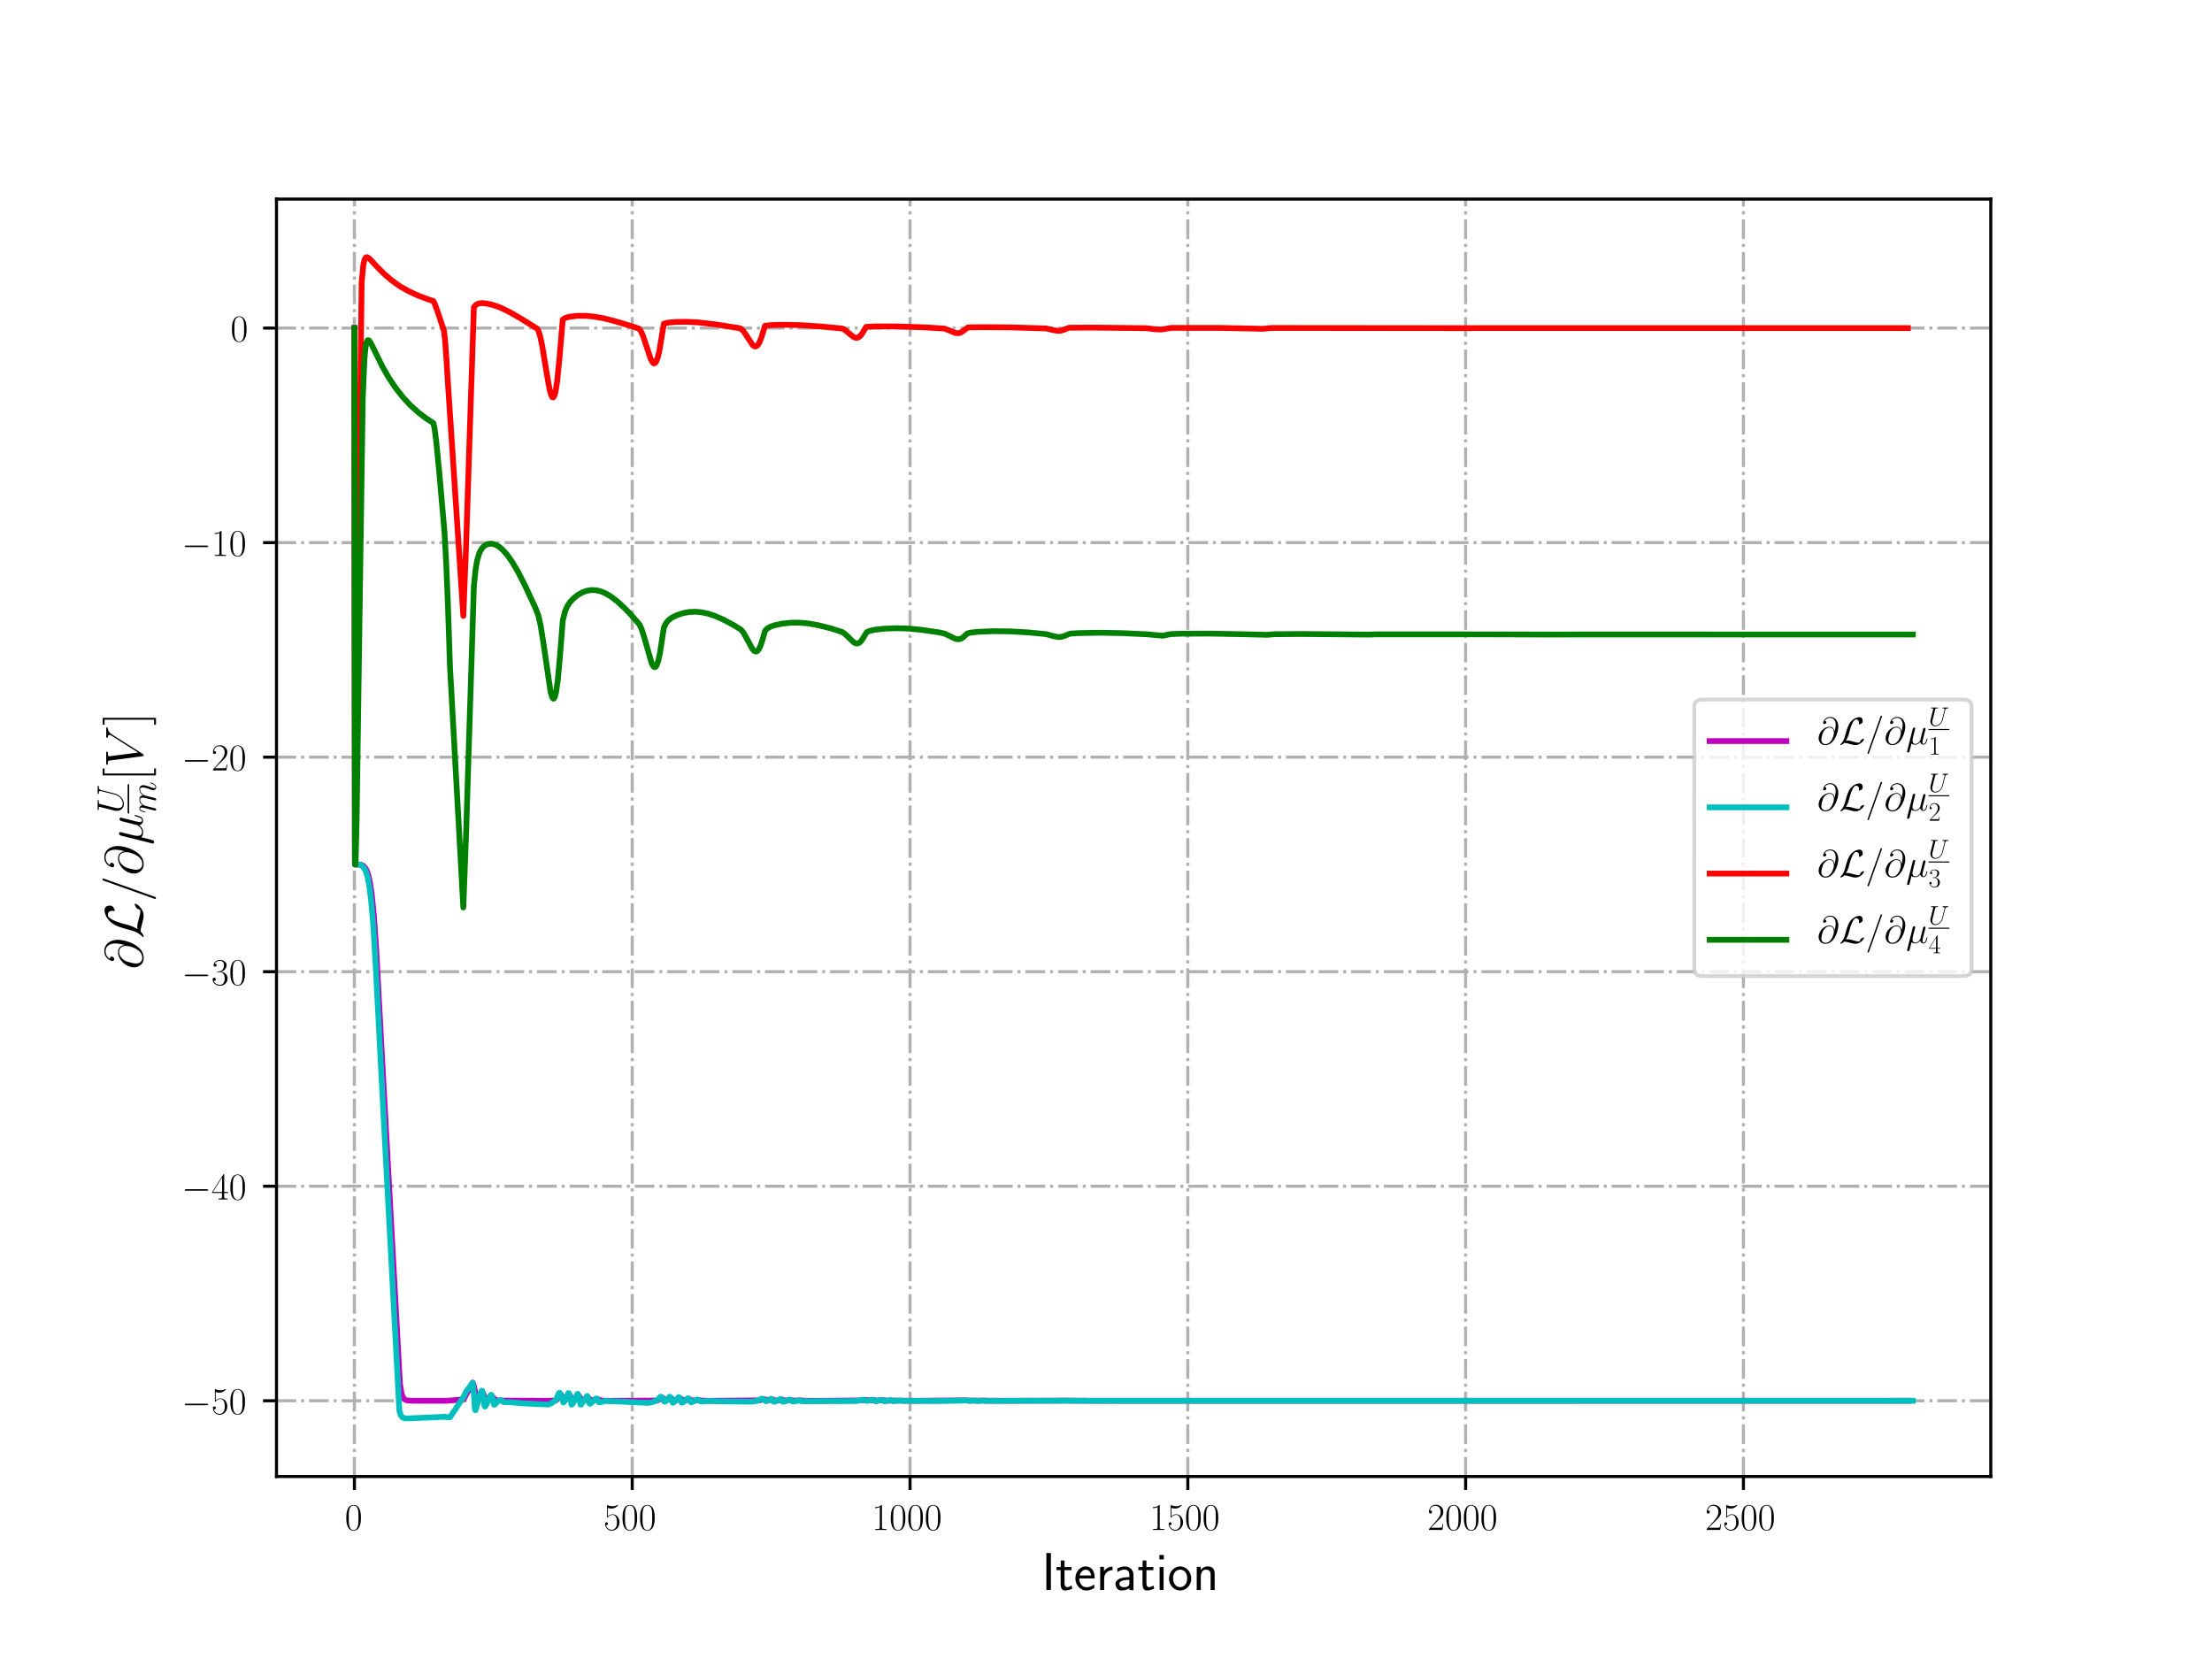 <?xml version="1.0" encoding="utf-8" standalone="no"?>
<!DOCTYPE svg PUBLIC "-//W3C//DTD SVG 1.1//EN"
  "http://www.w3.org/Graphics/SVG/1.1/DTD/svg11.dtd">
<!-- Created with matplotlib (http://matplotlib.org/) -->
<svg height="432pt" version="1.1" viewBox="0 0 576 432" width="576pt" xmlns="http://www.w3.org/2000/svg" xmlns:xlink="http://www.w3.org/1999/xlink">
 <defs>
  <style type="text/css">
*{stroke-linecap:butt;stroke-linejoin:round;}
  </style>
 </defs>
 <g id="figure_1">
  <g id="patch_1">
   <path d="M 0 432 
L 576 432 
L 576 0 
L 0 0 
z
" style="fill:#ffffff;"/>
  </g>
  <g id="axes_1">
   <g id="patch_2">
    <path d="M 72 384.48 
L 518.4 384.48 
L 518.4 51.84 
L 72 51.84 
z
" style="fill:#ffffff;"/>
   </g>
   <g id="matplotlib.axis_1">
    <g id="xtick_1">
     <g id="line2d_1">
      <path clip-path="url(#pd7f393a690)" d="M 92.291 384.48 
L 92.291 51.84 
" style="fill:none;stroke:#b0b0b0;stroke-dasharray:5.12,1.28,0.8,1.28;stroke-dashoffset:0;stroke-width:0.8;"/>
     </g>
     <g id="line2d_2">
      <defs>
       <path d="M 0 0 
L 0 3.5 
" id="mcf15575e59" style="stroke:#000000;stroke-width:0.8;"/>
      </defs>
      <g>
       <use style="stroke:#000000;stroke-width:0.8;" x="92.291" xlink:href="#mcf15575e59" y="384.48"/>
      </g>
     </g>
     <g id="text_1">
      <!-- $0$ -->
      <defs>
       <path d="M 42 31.641 
C 42 37.75 41.906 48.125 37.703 56.109 
C 34 63.109 28.094 65.594 22.906 65.594 
C 18.094 65.594 12 63.406 8.203 56.203 
C 4.203 48.719 3.797 39.438 3.797 31.641 
C 3.797 25.953 3.906 17.281 7 9.672 
C 11.297 -0.609 19 -2 22.906 -2 
C 27.5 -2 34.5 -0.109 38.594 9.375 
C 41.594 16.281 42 24.359 42 31.641 
z
M 22.906 -0.406 
C 16.5 -0.406 12.703 5.078 11.297 12.688 
C 10.203 18.562 10.203 27.156 10.203 32.75 
C 10.203 40.438 10.203 46.828 11.5 52.922 
C 13.406 61.391 19 64 22.906 64 
C 27 64 32.297 61.297 34.203 53.125 
C 35.5 47.438 35.594 40.734 35.594 32.75 
C 35.594 26.25 35.594 18.266 34.406 12.375 
C 32.297 1.484 26.406 -0.406 22.906 -0.406 
z
" id="CMR17-48"/>
      </defs>
      <g transform="translate(89.8 398.398)scale(0.1 -0.1)">
       <use transform="scale(0.996)" xlink:href="#CMR17-48"/>
      </g>
     </g>
    </g>
    <g id="xtick_2">
     <g id="line2d_3">
      <path clip-path="url(#pd7f393a690)" d="M 164.629 384.48 
L 164.629 51.84 
" style="fill:none;stroke:#b0b0b0;stroke-dasharray:5.12,1.28,0.8,1.28;stroke-dashoffset:0;stroke-width:0.8;"/>
     </g>
     <g id="line2d_4">
      <g>
       <use style="stroke:#000000;stroke-width:0.8;" x="164.629" xlink:href="#mcf15575e59" y="384.48"/>
      </g>
     </g>
     <g id="text_2">
      <!-- $500$ -->
      <defs>
       <path d="M 11.406 57.688 
C 12.406 57.281 16.5 56 20.703 56 
C 30 56 35.094 61.109 38 64.062 
C 38 64.953 38 65.5 37.406 65.5 
C 37.297 65.5 37.094 65.5 36.297 65.047 
C 32.797 63.406 28.703 62.078 23.703 62.078 
C 20.703 62.078 16.203 62.484 11.297 64.672 
C 10.203 65.172 10 65.172 9.906 65.172 
C 9.406 65.172 9.297 65.062 9.297 63.078 
L 9.297 34.422 
C 9.297 32.641 9.297 32.141 10.297 32.141 
C 10.797 32.141 11 32.344 11.5 33.031 
C 14.703 37.516 19.094 39.406 24.094 39.406 
C 27.594 39.406 35.094 37.219 35.094 20.141 
C 35.094 16.953 35.094 11.172 32.094 6.578 
C 29.594 2.484 25.703 0.391 21.406 0.391 
C 14.797 0.391 8.094 5 6.297 12.719 
C 6.703 12.609 7.5 12.422 7.906 12.422 
C 9.203 12.422 11.703 13.125 11.703 16.219 
C 11.703 18.906 9.797 20 7.906 20 
C 5.594 20 4.094 18.594 4.094 15.797 
C 4.094 7.094 11 -2 21.594 -2 
C 31.906 -2 41.703 6.875 41.703 19.75 
C 41.703 31.719 33.906 41 24.203 41 
C 19.094 41 14.797 39.109 11.406 35.531 
z
" id="CMR17-53"/>
      </defs>
      <g transform="translate(157.157 398.398)scale(0.1 -0.1)">
       <use transform="scale(0.996)" xlink:href="#CMR17-53"/>
       <use transform="translate(45.69 0)scale(0.996)" xlink:href="#CMR17-48"/>
       <use transform="translate(91.381 0)scale(0.996)" xlink:href="#CMR17-48"/>
      </g>
     </g>
    </g>
    <g id="xtick_3">
     <g id="line2d_5">
      <path clip-path="url(#pd7f393a690)" d="M 236.968 384.48 
L 236.968 51.84 
" style="fill:none;stroke:#b0b0b0;stroke-dasharray:5.12,1.28,0.8,1.28;stroke-dashoffset:0;stroke-width:0.8;"/>
     </g>
     <g id="line2d_6">
      <g>
       <use style="stroke:#000000;stroke-width:0.8;" x="236.968" xlink:href="#mcf15575e59" y="384.48"/>
      </g>
     </g>
     <g id="text_3">
      <!-- $1000$ -->
      <defs>
       <path d="M 26.594 63.406 
C 26.594 65.5 26.5 65.5 25.094 65.5 
C 21.203 61.188 15.297 59.797 9.703 59.797 
C 9.406 59.797 8.906 59.797 8.797 59.5 
C 8.703 59.297 8.703 59.094 8.703 57 
C 11.797 57 17 57.594 21 59.984 
L 21 7.203 
C 21 3.688 20.797 2.5 12.203 2.5 
L 9.203 2.5 
L 9.203 0 
C 14 0 19 0 23.797 0 
C 28.594 0 33.594 0 38.406 0 
L 38.406 2.5 
L 35.406 2.5 
C 26.797 2.5 26.594 3.594 26.594 7.156 
z
" id="CMR17-49"/>
      </defs>
      <g transform="translate(227.005 398.398)scale(0.1 -0.1)">
       <use transform="scale(0.996)" xlink:href="#CMR17-49"/>
       <use transform="translate(45.69 0)scale(0.996)" xlink:href="#CMR17-48"/>
       <use transform="translate(91.381 0)scale(0.996)" xlink:href="#CMR17-48"/>
       <use transform="translate(137.071 0)scale(0.996)" xlink:href="#CMR17-48"/>
      </g>
     </g>
    </g>
    <g id="xtick_4">
     <g id="line2d_7">
      <path clip-path="url(#pd7f393a690)" d="M 309.306 384.48 
L 309.306 51.84 
" style="fill:none;stroke:#b0b0b0;stroke-dasharray:5.12,1.28,0.8,1.28;stroke-dashoffset:0;stroke-width:0.8;"/>
     </g>
     <g id="line2d_8">
      <g>
       <use style="stroke:#000000;stroke-width:0.8;" x="309.306" xlink:href="#mcf15575e59" y="384.48"/>
      </g>
     </g>
     <g id="text_4">
      <!-- $1500$ -->
      <g transform="translate(299.343 398.398)scale(0.1 -0.1)">
       <use transform="scale(0.996)" xlink:href="#CMR17-49"/>
       <use transform="translate(45.69 0)scale(0.996)" xlink:href="#CMR17-53"/>
       <use transform="translate(91.381 0)scale(0.996)" xlink:href="#CMR17-48"/>
       <use transform="translate(137.071 0)scale(0.996)" xlink:href="#CMR17-48"/>
      </g>
     </g>
    </g>
    <g id="xtick_5">
     <g id="line2d_9">
      <path clip-path="url(#pd7f393a690)" d="M 381.644 384.48 
L 381.644 51.84 
" style="fill:none;stroke:#b0b0b0;stroke-dasharray:5.12,1.28,0.8,1.28;stroke-dashoffset:0;stroke-width:0.8;"/>
     </g>
     <g id="line2d_10">
      <g>
       <use style="stroke:#000000;stroke-width:0.8;" x="381.644" xlink:href="#mcf15575e59" y="384.48"/>
      </g>
     </g>
     <g id="text_5">
      <!-- $2000$ -->
      <defs>
       <path d="M 41.703 15.453 
L 39.906 15.453 
C 38.906 8.375 38.094 7.172 37.703 6.562 
C 37.203 5.766 30 5.766 28.594 5.766 
L 9.406 5.766 
C 13 9.672 20 16.75 28.5 24.953 
C 34.594 30.734 41.703 37.531 41.703 47.422 
C 41.703 59.219 32.297 66 21.797 66 
C 10.797 66 4.094 56.312 4.094 47.344 
C 4.094 43.438 7 42.938 8.203 42.938 
C 9.203 42.938 12.203 43.547 12.203 47.031 
C 12.203 50.109 9.594 51 8.203 51 
C 7.594 51 7 50.906 6.594 50.703 
C 8.5 59.219 14.297 63.406 20.406 63.406 
C 29.094 63.406 34.797 56.516 34.797 47.422 
C 34.797 38.734 29.703 31.25 24 24.75 
L 4.094 2.281 
L 4.094 0 
L 39.297 0 
z
" id="CMR17-50"/>
      </defs>
      <g transform="translate(371.682 398.398)scale(0.1 -0.1)">
       <use transform="scale(0.996)" xlink:href="#CMR17-50"/>
       <use transform="translate(45.69 0)scale(0.996)" xlink:href="#CMR17-48"/>
       <use transform="translate(91.381 0)scale(0.996)" xlink:href="#CMR17-48"/>
       <use transform="translate(137.071 0)scale(0.996)" xlink:href="#CMR17-48"/>
      </g>
     </g>
    </g>
    <g id="xtick_6">
     <g id="line2d_11">
      <path clip-path="url(#pd7f393a690)" d="M 453.983 384.48 
L 453.983 51.84 
" style="fill:none;stroke:#b0b0b0;stroke-dasharray:5.12,1.28,0.8,1.28;stroke-dashoffset:0;stroke-width:0.8;"/>
     </g>
     <g id="line2d_12">
      <g>
       <use style="stroke:#000000;stroke-width:0.8;" x="453.983" xlink:href="#mcf15575e59" y="384.48"/>
      </g>
     </g>
     <g id="text_6">
      <!-- $2500$ -->
      <g transform="translate(444.02 398.398)scale(0.1 -0.1)">
       <use transform="scale(0.996)" xlink:href="#CMR17-50"/>
       <use transform="translate(45.69 0)scale(0.996)" xlink:href="#CMR17-53"/>
       <use transform="translate(91.381 0)scale(0.996)" xlink:href="#CMR17-48"/>
       <use transform="translate(137.071 0)scale(0.996)" xlink:href="#CMR17-48"/>
      </g>
     </g>
    </g>
    <g id="text_7">
     <!-- Iteration -->
     <defs>
      <path d="M 17.094 69 
L 8.703 69 
L 8.703 0 
L 17.094 0 
z
" id="CMSS17-73"/>
      <path d="M 16.703 37 
L 29.703 37 
L 29.703 42.766 
L 16.703 42.766 
L 16.703 55 
L 9.594 55 
L 9.594 42.766 
L 1.703 42.766 
L 1.703 37 
L 9.406 37 
L 9.406 11.703 
C 9.406 6 10.703 -1 17.297 -1 
C 22.297 -1 26.906 0.391 31.297 2.688 
L 29.703 8.562 
C 27.297 6.469 24.406 5.266 21.297 5.266 
C 16.906 5.266 16.703 10.875 16.703 13.375 
z
" id="CMSS17-116"/>
      <path d="M 39.094 21.516 
C 39.094 24.844 38.906 31.297 35.703 36.641 
C 32.203 42.391 26.5 44 22.203 44 
C 11.797 44 3 34.188 3 21.484 
C 3 9.094 12.094 -1 23.594 -1 
C 28.094 -1 33.594 0.297 38.594 3.875 
C 38.594 4.281 38.406 6.469 38.297 6.562 
C 38.297 6.766 38 9.844 38 10.25 
C 33.203 6.359 27.703 5.078 23.703 5.078 
C 17.297 5.078 10.406 10.422 10.094 21.516 
z
M 10.906 27 
C 12.203 32.562 16.594 37.828 22.203 37.828 
C 23.703 37.828 30.703 37.828 32.5 27 
z
" id="CMSS17-101"/>
      <path d="M 14.906 21.297 
C 14.906 30.703 21.797 37 30.594 37 
L 30.594 43.578 
C 24.203 43.578 18.203 40.391 14.594 35.203 
L 14.594 43.094 
L 7.5 43.094 
L 7.5 0 
L 14.906 0 
z
" id="CMSS17-114"/>
      <path d="M 37.594 27.984 
C 37.594 37.375 30.906 43.875 21.906 43.875 
C 17.5 43.875 12.703 43.078 7.203 39.891 
L 7.797 33.359 
C 10.297 35.125 14.594 38 21.797 38 
C 26.906 38 30 34.062 30 27.844 
L 30 24 
C 14 24 4 19.344 4 11.344 
C 4 7.203 6.5 -1 14.797 -1 
C 16.297 -1 24.406 -1 30.203 3.391 
L 30.203 -0.297 
L 37.594 -0.297 
z
M 30 12.75 
C 30 10.953 30 8.562 27 6.781 
C 24.406 5.078 21.094 5.078 19.703 5.078 
C 14.703 5.078 11.297 7.984 11.297 11.625 
C 11.297 18.922 26.906 18.922 30 18.922 
z
" id="CMSS17-97"/>
      <path d="M 15.297 65.359 
L 6.906 65.359 
L 6.906 57 
L 15.297 57 
z
M 14.797 42.797 
L 7.406 42.797 
L 7.406 0 
L 14.797 0 
z
" id="CMSS17-105"/>
      <path d="M 44.203 21.188 
C 44.203 34 34.703 44 23.5 44 
C 12 44 2.703 33.703 2.703 21.188 
C 2.703 8.5 12.297 -1 23.406 -1 
C 34.797 -1 44.203 8.797 44.203 21.188 
z
M 23.5 5.266 
C 16.406 5.266 10.297 11.078 10.297 22 
C 10.297 33.609 17.406 37.922 23.406 37.922 
C 29.906 37.922 36.594 33.219 36.594 22 
C 36.594 10.672 30.094 5.266 23.5 5.266 
z
" id="CMSS17-111"/>
      <path d="M 40.906 29.328 
C 40.906 35.672 39.406 44 28.094 44 
C 21.703 44 17.5 40.719 14.703 37.328 
L 14.703 43.094 
L 7.406 43.094 
L 7.406 0 
L 15 0 
L 15 24.359 
C 15 30.688 17.406 37.938 24.203 37.938 
C 33 37.938 33.297 32 33.297 28.578 
L 33.297 0 
L 40.906 0 
z
" id="CMSS17-110"/>
     </defs>
     <g transform="translate(271.264 414.022)scale(0.14 -0.14)">
      <use transform="scale(0.996)" xlink:href="#CMSS17-73"/>
      <use transform="translate(25.784 0)scale(0.996)" xlink:href="#CMSS17-116"/>
      <use transform="translate(59.615 0)scale(0.996)" xlink:href="#CMSS17-101"/>
      <use transform="translate(101.254 0)scale(0.996)" xlink:href="#CMSS17-114"/>
      <use transform="translate(133.164 0)scale(0.996)" xlink:href="#CMSS17-97"/>
      <use transform="translate(178.086 0)scale(0.996)" xlink:href="#CMSS17-116"/>
      <use transform="translate(211.918 0)scale(0.996)" xlink:href="#CMSS17-105"/>
      <use transform="translate(234.098 0)scale(0.996)" xlink:href="#CMSS17-111"/>
      <use transform="translate(280.942 0)scale(0.996)" xlink:href="#CMSS17-110"/>
     </g>
    </g>
   </g>
   <g id="matplotlib.axis_2">
    <g id="ytick_1">
     <g id="line2d_13">
      <path clip-path="url(#pd7f393a690)" d="M 72 364.758 
L 518.4 364.758 
" style="fill:none;stroke:#b0b0b0;stroke-dasharray:5.12,1.28,0.8,1.28;stroke-dashoffset:0;stroke-width:0.8;"/>
     </g>
     <g id="line2d_14">
      <defs>
       <path d="M 0 0 
L -3.5 0 
" id="m453be068da" style="stroke:#000000;stroke-width:0.8;"/>
      </defs>
      <g>
       <use style="stroke:#000000;stroke-width:0.8;" x="72" xlink:href="#m453be068da" y="364.758"/>
      </g>
     </g>
     <g id="text_8">
      <!-- $-50$ -->
      <defs>
       <path d="M 65.906 23 
C 67.594 23 69.406 23 69.406 25 
C 69.406 27 67.594 27 65.906 27 
L 11.797 27 
C 10.094 27 8.297 27 8.297 25 
C 8.297 23 10.094 23 11.797 23 
z
" id="CMSY10-0"/>
      </defs>
      <g transform="translate(47.289 368.218)scale(0.1 -0.1)">
       <use transform="scale(0.996)" xlink:href="#CMSY10-0"/>
       <use transform="translate(77.487 0)scale(0.996)" xlink:href="#CMR17-53"/>
       <use transform="translate(123.178 0)scale(0.996)" xlink:href="#CMR17-48"/>
      </g>
     </g>
    </g>
    <g id="ytick_2">
     <g id="line2d_15">
      <path clip-path="url(#pd7f393a690)" d="M 72 308.893 
L 518.4 308.893 
" style="fill:none;stroke:#b0b0b0;stroke-dasharray:5.12,1.28,0.8,1.28;stroke-dashoffset:0;stroke-width:0.8;"/>
     </g>
     <g id="line2d_16">
      <g>
       <use style="stroke:#000000;stroke-width:0.8;" x="72" xlink:href="#m453be068da" y="308.893"/>
      </g>
     </g>
     <g id="text_9">
      <!-- $-40$ -->
      <defs>
       <path d="M 33.594 64.406 
C 33.594 66.5 33.5 66.5 31.703 66.5 
L 2 19.594 
L 2 17 
L 27.797 17 
L 27.797 7.141 
C 27.797 3.5 27.594 2.5 20.594 2.5 
L 18.703 2.5 
L 18.703 0 
C 21.906 0 27.297 0 30.703 0 
C 34.094 0 39.5 0 42.703 0 
L 42.703 2.5 
L 40.797 2.5 
C 33.797 2.5 33.594 3.5 33.594 7.141 
L 33.594 17 
L 43.797 17 
L 43.797 19.594 
L 33.594 19.594 
z
M 28.094 57.859 
L 28.094 19.594 
L 4 19.594 
z
" id="CMR17-52"/>
      </defs>
      <g transform="translate(47.289 312.352)scale(0.1 -0.1)">
       <use transform="scale(0.996)" xlink:href="#CMSY10-0"/>
       <use transform="translate(77.487 0)scale(0.996)" xlink:href="#CMR17-52"/>
       <use transform="translate(123.178 0)scale(0.996)" xlink:href="#CMR17-48"/>
      </g>
     </g>
    </g>
    <g id="ytick_3">
     <g id="line2d_17">
      <path clip-path="url(#pd7f393a690)" d="M 72 253.028 
L 518.4 253.028 
" style="fill:none;stroke:#b0b0b0;stroke-dasharray:5.12,1.28,0.8,1.28;stroke-dashoffset:0;stroke-width:0.8;"/>
     </g>
     <g id="line2d_18">
      <g>
       <use style="stroke:#000000;stroke-width:0.8;" x="72" xlink:href="#m453be068da" y="253.028"/>
      </g>
     </g>
     <g id="text_10">
      <!-- $-30$ -->
      <defs>
       <path d="M 22.094 33.703 
C 31 33.703 34.906 25.969 34.906 17.031 
C 34.906 5 28.5 0.391 22.703 0.391 
C 17.406 0.391 8.797 3.031 6.094 10.828 
C 6.594 10.625 7.094 10.625 7.594 10.625 
C 10 10.625 11.797 12.219 11.797 14.812 
C 11.797 17.703 9.594 19 7.594 19 
C 5.906 19 3.297 18.203 3.297 14.469 
C 3.297 5.234 12.297 -2 22.906 -2 
C 34 -2 42.5 6.719 42.5 16.953 
C 42.5 26.672 34.5 33.703 25 34.797 
C 32.594 36.375 39.906 43.062 39.906 52.016 
C 39.906 59.688 32 65.297 23 65.297 
C 13.906 65.297 5.906 59.828 5.906 52.016 
C 5.906 48.594 8.5 48 9.797 48 
C 11.906 48 13.703 49.297 13.703 51.891 
C 13.703 54.469 11.906 55.766 9.797 55.766 
C 9.406 55.766 8.906 55.766 8.5 55.578 
C 11.406 61.859 19.297 63 22.797 63 
C 26.297 63 32.906 61.328 32.906 51.875 
C 32.906 49.109 32.5 44.188 29.094 39.844 
C 26.094 36 22.703 36 19.406 35.688 
C 18.906 35.688 16.594 35.453 16.203 35.453 
C 15.5 35.359 15.094 35.266 15.094 34.5 
C 15.094 33.797 15.203 33.703 17.203 33.703 
z
" id="CMR17-51"/>
      </defs>
      <g transform="translate(47.289 256.487)scale(0.1 -0.1)">
       <use transform="scale(0.996)" xlink:href="#CMSY10-0"/>
       <use transform="translate(77.487 0)scale(0.996)" xlink:href="#CMR17-51"/>
       <use transform="translate(123.178 0)scale(0.996)" xlink:href="#CMR17-48"/>
      </g>
     </g>
    </g>
    <g id="ytick_4">
     <g id="line2d_19">
      <path clip-path="url(#pd7f393a690)" d="M 72 197.163 
L 518.4 197.163 
" style="fill:none;stroke:#b0b0b0;stroke-dasharray:5.12,1.28,0.8,1.28;stroke-dashoffset:0;stroke-width:0.8;"/>
     </g>
     <g id="line2d_20">
      <g>
       <use style="stroke:#000000;stroke-width:0.8;" x="72" xlink:href="#m453be068da" y="197.163"/>
      </g>
     </g>
     <g id="text_11">
      <!-- $-20$ -->
      <g transform="translate(47.289 200.622)scale(0.1 -0.1)">
       <use transform="scale(0.996)" xlink:href="#CMSY10-0"/>
       <use transform="translate(77.487 0)scale(0.996)" xlink:href="#CMR17-50"/>
       <use transform="translate(123.178 0)scale(0.996)" xlink:href="#CMR17-48"/>
      </g>
     </g>
    </g>
    <g id="ytick_5">
     <g id="line2d_21">
      <path clip-path="url(#pd7f393a690)" d="M 72 141.298 
L 518.4 141.298 
" style="fill:none;stroke:#b0b0b0;stroke-dasharray:5.12,1.28,0.8,1.28;stroke-dashoffset:0;stroke-width:0.8;"/>
     </g>
     <g id="line2d_22">
      <g>
       <use style="stroke:#000000;stroke-width:0.8;" x="72" xlink:href="#m453be068da" y="141.298"/>
      </g>
     </g>
     <g id="text_12">
      <!-- $-10$ -->
      <g transform="translate(47.289 144.757)scale(0.1 -0.1)">
       <use transform="scale(0.996)" xlink:href="#CMSY10-0"/>
       <use transform="translate(77.487 0)scale(0.996)" xlink:href="#CMR17-49"/>
       <use transform="translate(123.178 0)scale(0.996)" xlink:href="#CMR17-48"/>
      </g>
     </g>
    </g>
    <g id="ytick_6">
     <g id="line2d_23">
      <path clip-path="url(#pd7f393a690)" d="M 72 85.432 
L 518.4 85.432 
" style="fill:none;stroke:#b0b0b0;stroke-dasharray:5.12,1.28,0.8,1.28;stroke-dashoffset:0;stroke-width:0.8;"/>
     </g>
     <g id="line2d_24">
      <g>
       <use style="stroke:#000000;stroke-width:0.8;" x="72" xlink:href="#m453be068da" y="85.432"/>
      </g>
     </g>
     <g id="text_13">
      <!-- $0$ -->
      <g transform="translate(60.019 88.892)scale(0.1 -0.1)">
       <use transform="scale(0.996)" xlink:href="#CMR17-48"/>
      </g>
     </g>
    </g>
    <g id="text_14">
     <!-- $\partial \mathcal{L}/ \partial \mu^{\underline{U}}_{m}[V]$ -->
     <defs>
      <path d="M 45.406 33.516 
C 44.797 39.125 41.297 45.859 32.297 45.859 
C 18.203 45.859 3.797 31.516 3.797 15.562 
C 3.797 9.438 8 -2.094 21.594 -2.094 
C 45.203 -2.094 55.297 32.297 55.297 46 
C 55.297 60.406 47.203 71.5 34.406 71.5 
C 19.906 71.5 15.594 58.797 15.594 56.094 
C 15.594 55.203 16.203 53 19 53 
C 22.5 53 24 56.203 24 57.906 
C 24 61 20.906 61 19.594 61 
C 23.703 68.406 31.297 69.094 34 69.094 
C 42.797 69.094 48.406 62.109 48.406 50.969 
C 48.406 44.578 46.5 37.188 45.5 33.516 
z
M 21.906 0.594 
C 12.5 0.594 10.906 8.031 10.906 12.25 
C 10.906 16.656 13.703 27 15.203 30.703 
C 16.5 33.719 22.203 43.859 32.594 43.859 
C 41.703 43.859 43.797 35.922 43.797 30.516 
C 43.797 23.078 37.297 0.594 21.906 0.594 
z
" id="CMMI12-64"/>
      <path d="M 18 9.531 
C 23.406 17.984 25.094 24.406 26.406 29.734 
C 29.906 43.594 33.703 55.656 39.906 62.578 
C 41.094 63.906 41.906 64.797 45.094 64.797 
C 52 64.797 52.203 57.875 52.203 56.453 
C 52.203 54.656 51.703 53.234 51.703 52.734 
C 51.703 52.031 52.297 52.031 52.406 52.031 
C 54 52.031 56.703 53.141 59.203 54.953 
C 61 56.359 61.906 57.359 61.906 61.469 
C 61.906 66.891 59.094 71 53.5 71 
C 50.297 71 41.5 70.203 31.703 60.25 
C 23.703 52.016 19 33.938 17.094 26.406 
C 15.297 19.5 14.5 16.375 11.5 10.344 
C 10.797 9.156 8.203 4.734 6.797 3.422 
C 4.094 0.922 3.094 -0.891 3.094 -1.391 
C 3.094 -1.594 3.297 -2 4 -2 
C 4.406 -2 6.5 -1.594 9.094 0.078 
C 10.797 1.062 11 1.25 13.297 3.609 
C 18.297 3.609 21.797 2.703 28.094 0.906 
C 33.203 -0.5 38.297 -2 43.406 -2 
C 51.5 -2 59.703 4.125 62.906 8.531 
C 64.906 11.234 65.5 13.75 65.5 14.047 
C 65.5 14.75 64.906 14.75 64.797 14.75 
C 63.203 14.75 60.797 13.656 59.094 12.438 
C 56.406 10.734 56.203 10.141 55.594 8.422 
C 55.094 6.812 54.5 6.016 54.094 5.406 
C 53.297 4.203 53.203 4.203 51.703 4.203 
C 46.906 4.203 41.906 5.719 35.297 7.516 
C 32.5 8.312 27 9.938 22 9.938 
C 20.703 9.938 19.297 9.828 18 9.531 
z
" id="CMSY10-76"/>
      <path d="M 42.906 71.281 
C 42.906 71.391 43.5 72.906 43.5 73.094 
C 43.5 74.297 42.5 75 41.703 75 
C 41.203 75 40.297 75 39.5 72.797 
L 6 -21.297 
C 6 -21.406 5.406 -22.891 5.406 -23.094 
C 5.406 -24.297 6.406 -25 7.203 -25 
C 7.797 -25 8.703 -24.891 9.406 -22.797 
z
" id="CMMI12-61"/>
      <path d="M 14.406 2.188 
C 16.906 -0.094 20.594 -1 24 -1 
C 30.406 -1 34.797 3.25 37.094 6.328 
C 38.094 1.078 42.297 -1 45.797 -1 
C 48.797 -1 51.203 0.781 53 4.328 
C 54.594 7.703 56 13.734 56 14.109 
C 56 14.609 55.594 15 55 15 
C 54.094 15 54 14.5 53.594 13.031 
C 52.094 7.203 50.203 1 46.094 1 
C 43.203 1 43 3.578 43 5.594 
C 43 7.875 43.906 11.484 44.594 14.469 
L 47.406 25.234 
C 47.797 27.141 48.906 31.609 49.406 33.422 
C 50 35.812 51.094 40.109 51.094 40.5 
C 51.094 42 49.906 43 48.406 43 
C 47.5 43 45.406 42.594 44.594 39.609 
L 37.594 11.875 
C 37.094 9.875 37.094 9.672 35.797 8.078 
C 34.594 6.391 30.703 1 24.406 1 
C 18.797 1 17 5.094 17 9.766 
C 17 12.672 17.906 16.156 18.297 17.859 
L 22.797 35.828 
C 23.297 37.719 24.094 40.906 24.094 41.516 
C 24.094 43.109 22.797 44 21.5 44 
C 20.594 44 18.406 43.703 17.594 40.5 
L 3.094 -17.297 
C 3 -17.797 2.797 -18.391 2.797 -19 
C 2.797 -20.5 4 -21.5 5.5 -21.5 
C 8.406 -21.5 9 -19.188 9.703 -16.406 
z
" id="CMMI12-22"/>
      <path d="M 50.594 23.031 
C 47.094 9.078 35.5 0.891 26.094 0.891 
C 18.906 0.891 14 5.672 14 13.922 
C 14 14.312 14 17.297 15.094 21.672 
L 24.906 60.734 
C 25.797 64.109 26 65.109 33.094 65.109 
C 34.906 65.109 35.906 65.109 35.906 66.906 
C 35.906 68 35 68 34.406 68 
C 32.594 68 30.5 68 28.594 68 
L 16.797 68 
C 14.906 68 12.797 68 10.906 68 
C 10.203 68 9 68 9 66.109 
C 9 65.109 9.703 65.109 11.594 65.109 
C 17.594 65.109 17.594 64.312 17.594 63.219 
C 17.594 62.625 16.906 59.75 16.406 58.047 
L 7.703 23.25 
C 7.406 22.156 6.797 19.469 6.797 16.797 
C 6.797 5.844 14.703 -2 25.594 -2 
C 35.703 -2 46.906 6 52 18.703 
C 52.703 20.391 53.594 23.906 54.203 26.594 
C 55.203 30.203 57.297 39 58 41.594 
L 61.797 56.609 
C 63.094 61.812 63.906 65.109 72.703 65.109 
C 73.5 65.203 73.906 66 73.906 66.906 
C 73.906 68 73 68 72.594 68 
C 71.203 68 69.406 68 68 68 
L 63.297 68 
C 57.094 68 53.906 68 53.797 68 
C 53.203 68 52 68 52 66.109 
C 52 65.109 52.797 65.109 53.5 65.109 
C 59.5 65.109 59.906 62.812 59.906 61.016 
C 59.906 60.125 59.906 59.812 59.5 58.422 
z
" id="CMMI12-85"/>
      <path d="M 20.594 29.234 
C 20.797 29.844 23.297 34.828 27 38.016 
C 29.594 40.406 33 42.016 36.906 42.016 
C 40.906 42.016 42.297 39.016 42.297 35.031 
C 42.297 34.422 42.297 32.438 41.094 27.734 
L 38.594 17.469 
C 37.797 14.469 35.906 7.078 35.703 5.984 
C 35.297 4.484 34.703 1.891 34.703 1.5 
C 34.703 0.094 35.797 -1 37.297 -1 
C 40.297 -1 40.797 1.297 41.703 4.891 
L 47.703 28.734 
C 47.906 29.531 53.094 42.016 64.094 42.016 
C 68.094 42.016 69.5 39.016 69.5 35.031 
C 69.5 29.438 65.594 18.562 63.406 12.578 
C 62.5 10.172 62 8.875 62 7.078 
C 62 2.594 65.094 -1 69.906 -1 
C 79.203 -1 82.703 13.672 82.703 14.266 
C 82.703 14.766 82.297 15.172 81.703 15.172 
C 80.797 15.172 80.703 14.875 80.203 13.172 
C 77.906 5.188 74.203 1 70.203 1 
C 69.203 1 67.594 1 67.594 4.203 
C 67.594 6.812 68.797 10 69.203 11.094 
C 71 15.906 75.5 27.703 75.5 33.516 
C 75.5 39.5 72 44 64.406 44 
C 57.703 44 52.297 40.219 48.297 34.328 
C 48 39.719 44.703 44 37.203 44 
C 28.297 44 23.594 37.734 21.797 35.234 
C 21.5 40.906 17.406 44 13 44 
C 10.094 44 7.797 42.609 5.906 38.812 
C 4.094 35.219 2.703 29.141 2.703 28.734 
C 2.703 28.344 3.094 27.844 3.797 27.844 
C 4.594 27.844 4.703 27.938 5.297 30.234 
C 6.797 36.125 8.703 42.016 12.703 42.016 
C 15 42.016 15.797 40.406 15.797 37.422 
C 15.797 35.219 14.797 31.328 14.094 28.234 
L 11.297 17.469 
C 10.906 15.562 9.797 11.078 9.297 9.281 
C 8.594 6.688 7.5 2 7.5 1.5 
C 7.5 0.094 8.594 -1 10.094 -1 
C 11.297 -1 12.703 -0.406 13.5 1.094 
C 13.703 1.594 14.594 5.094 15.094 7.078 
L 17.297 16.062 
z
" id="CMMI12-109"/>
      <path d="M 23.5 -25 
L 23.5 -21.516 
L 14.094 -21.516 
L 14.094 71 
L 23.5 71 
L 23.5 74.484 
L 10.594 74.484 
L 10.594 -25 
z
" id="CMR17-91"/>
      <path d="M 61.906 56.875 
C 65.297 62.25 68.406 64.625 73.5 65.031 
C 74.5 65.125 75.297 65.125 75.297 66.906 
C 75.297 67.312 75.094 67.906 74.203 67.906 
C 72.406 67.906 68.094 67.906 66.297 67.906 
C 63.406 67.906 60.406 67.906 57.594 67.906 
C 56.797 67.906 55.797 67.906 55.797 66.031 
C 55.797 65.125 56.703 65.031 57.094 65.031 
C 60.797 64.734 61.203 62.953 61.203 61.75 
C 61.203 60.266 59.797 57.969 59.703 57.875 
L 28.297 8.438 
L 21.297 62.016 
C 21.297 65 26.5 65 27.594 65 
C 29.094 65 30 65 30 66.906 
C 30 67.906 28.906 67.906 28.594 67.906 
C 26.906 67.906 24.906 67.906 23.203 67.906 
L 17.594 67.906 
C 10.297 67.906 7.297 67.906 7.203 67.906 
C 6.594 67.906 5.406 67.906 5.406 66.094 
C 5.406 65 6.094 65 7.703 65 
C 12.797 65 13.094 64.094 13.406 61.625 
L 21.406 0.375 
C 21.703 -1.703 21.703 -2 23.094 -2 
C 24.297 -2 24.797 -1.703 25.797 -0.125 
z
" id="CMMI12-86"/>
      <path d="M 14.297 74.484 
L 1.406 74.484 
L 1.406 71 
L 10.797 71 
L 10.797 -21.516 
L 1.406 -21.516 
L 1.406 -25 
L 14.297 -25 
z
" id="CMR17-93"/>
     </defs>
     <g transform="translate(40.577 252.422)rotate(-90)scale(0.14 -0.14)">
      <use transform="translate(0 24.629)scale(0.996)" xlink:href="#CMMI12-64"/>
      <use transform="translate(56.916 24.629)scale(0.996)" xlink:href="#CMSY10-76"/>
      <use transform="translate(125.63 24.629)scale(0.996)" xlink:href="#CMMI12-61"/>
      <use transform="translate(174.405 24.629)scale(0.996)" xlink:href="#CMMI12-64"/>
      <use transform="translate(231.321 24.629)scale(0.996)" xlink:href="#CMMI12-22"/>
      <use transform="translate(290.012 60.783)scale(0.697)" xlink:href="#CMMI12-85"/>
      <use transform="translate(290.012 0)scale(0.697)" xlink:href="#CMMI12-109"/>
      <use transform="translate(350.239 24.629)scale(0.996)" xlink:href="#CMR17-91"/>
      <use transform="translate(375.11 24.629)scale(0.996)" xlink:href="#CMMI12-86"/>
      <use transform="translate(453.658 24.629)scale(0.996)" xlink:href="#CMR17-93"/>
      <path d="M 290.012 49.625 
L 344.171 49.625 
L 344.171 52.415 
L 290.012 52.415 
L 290.012 49.625 
z
"/>
     </g>
    </g>
   </g>
   <g id="line2d_25">
    <path clip-path="url(#pd7f393a690)" d="M 92.291 85.432 
L 92.436 225.095 
L 94.027 225.16 
L 94.606 225.473 
L 95.04 225.909 
L 95.474 226.642 
L 95.908 227.864 
L 96.342 229.798 
L 96.776 232.681 
L 97.355 238.401 
L 97.933 246.728 
L 99.669 278.746 
L 104.154 360.444 
L 104.588 363 
L 105.022 364.044 
L 105.456 364.468 
L 106.035 364.671 
L 107.193 364.751 
L 114.86 364.758 
L 116.452 364.758 
L 120.648 364.401 
L 121.226 363.444 
L 123.107 360.025 
L 123.252 360.347 
L 124.12 363.911 
L 124.554 364.338 
L 124.843 364.091 
L 125.711 362.744 
L 125.856 362.935 
L 126.29 364.011 
L 126.724 364.441 
L 127.158 364.582 
L 127.447 364.394 
L 128.026 363.653 
L 128.171 363.66 
L 129.039 364.552 
L 129.762 364.695 
L 141.915 364.758 
L 144.664 364.709 
L 144.953 364.491 
L 145.532 363.538 
L 145.821 363.173 
L 146.111 363.192 
L 146.4 363.622 
L 146.834 364.29 
L 147.268 364.5 
L 147.557 364.251 
L 148.281 363.278 
L 148.425 363.402 
L 148.86 364.188 
L 149.294 364.515 
L 149.583 364.596 
L 149.872 364.428 
L 150.596 363.451 
L 150.74 363.515 
L 151.319 364.356 
L 151.753 364.581 
L 152.187 364.591 
L 152.621 364.149 
L 152.91 363.861 
L 153.055 363.835 
L 153.344 364.148 
L 153.779 364.515 
L 154.357 364.671 
L 154.791 364.63 
L 155.515 364.317 
L 156.672 364.709 
L 158.987 364.759 
L 171.14 364.703 
L 171.574 364.428 
L 172.152 363.958 
L 172.442 363.941 
L 172.731 364.141 
L 173.165 364.504 
L 173.599 364.627 
L 173.889 364.518 
L 174.612 363.995 
L 174.901 364.181 
L 175.335 364.526 
L 175.914 364.677 
L 176.203 364.61 
L 177.071 364.095 
L 177.94 364.632 
L 178.518 364.682 
L 178.952 364.465 
L 179.386 364.27 
L 179.676 364.404 
L 180.254 364.653 
L 181.122 364.696 
L 181.99 364.542 
L 182.714 364.711 
L 184.739 364.758 
L 197.76 364.65 
L 198.773 364.329 
L 200.22 364.637 
L 201.088 364.38 
L 201.956 364.687 
L 202.535 364.682 
L 203.403 364.409 
L 204.56 364.718 
L 205.139 364.656 
L 205.862 364.515 
L 206.73 364.715 
L 207.743 364.681 
L 208.322 364.641 
L 209.334 364.743 
L 214.687 364.758 
L 224.236 364.667 
L 225.104 364.531 
L 226.696 364.662 
L 227.419 364.558 
L 228.432 364.729 
L 229.155 364.657 
L 229.734 364.573 
L 231.181 364.737 
L 232.627 364.704 
L 233.929 364.73 
L 235.087 364.734 
L 238.27 364.758 
L 251.001 364.652 
L 251.725 364.668 
L 252.737 364.735 
L 254.184 364.712 
L 255.342 364.722 
L 256.354 364.696 
L 257.656 364.74 
L 259.103 364.737 
L 262.431 364.756 
L 277.188 364.709 
L 278.49 364.739 
L 281.673 364.738 
L 283.119 364.746 
L 289.485 364.758 
L 318.276 364.758 
L 496.807 364.758 
L 496.807 364.758 
" style="fill:none;stroke:#bf00bf;stroke-linecap:square;stroke-width:1.5;"/>
   </g>
   <g id="line2d_26">
    <path clip-path="url(#pd7f393a690)" d="M 92.291 85.432 
L 92.436 225.095 
L 93.882 225.204 
L 94.461 225.619 
L 94.895 226.157 
L 95.329 227.058 
L 95.763 228.565 
L 96.197 230.929 
L 96.631 234.395 
L 97.21 241.122 
L 97.789 250.704 
L 99.959 292.035 
L 104.01 367.509 
L 104.444 368.683 
L 104.878 369.144 
L 105.456 369.335 
L 106.469 369.344 
L 115.873 368.927 
L 116.307 369.01 
L 117.175 369.071 
L 120.792 363.613 
L 121.371 362.355 
L 123.107 360.071 
L 123.396 362.973 
L 123.686 367.122 
L 123.83 367.23 
L 124.12 366.366 
L 124.988 363.154 
L 125.422 362.124 
L 125.567 362.166 
L 125.711 362.608 
L 126.001 364.635 
L 126.145 365.991 
L 126.29 366.268 
L 126.435 366.159 
L 127.013 364.942 
L 127.447 364.022 
L 127.737 363.324 
L 127.881 363.184 
L 128.026 363.281 
L 128.315 364.289 
L 128.605 365.729 
L 128.749 365.793 
L 129.039 365.561 
L 129.762 364.773 
L 130.341 364.533 
L 130.63 364.668 
L 131.064 365.07 
L 131.643 365.125 
L 133.09 365.159 
L 136.417 365.447 
L 142.783 365.743 
L 143.651 365.357 
L 144.664 364.625 
L 144.953 364.1 
L 145.532 362.779 
L 145.677 362.671 
L 145.821 362.733 
L 146.111 363.367 
L 146.689 365.227 
L 146.979 364.961 
L 147.413 364.206 
L 147.991 362.756 
L 148.136 362.795 
L 148.281 363.123 
L 148.57 364.577 
L 148.86 365.789 
L 149.149 365.485 
L 149.872 364.081 
L 150.306 363.002 
L 150.451 362.953 
L 150.596 363.173 
L 150.885 364.425 
L 151.174 365.761 
L 151.319 365.738 
L 151.753 365.13 
L 152.91 363.504 
L 153.2 364.194 
L 153.489 365.466 
L 153.634 365.544 
L 153.923 365.355 
L 155.081 364.2 
L 155.37 364.151 
L 155.659 364.547 
L 155.949 365.171 
L 156.238 365.187 
L 157.54 364.78 
L 168.68 365.314 
L 169.838 365.115 
L 170.995 364.708 
L 171.429 364.279 
L 172.008 363.692 
L 172.297 363.805 
L 172.731 364.495 
L 173.021 365.006 
L 173.31 364.888 
L 173.744 364.516 
L 174.323 363.74 
L 174.467 363.734 
L 174.757 364.163 
L 175.191 365.285 
L 175.48 365.158 
L 176.348 364.237 
L 176.637 363.867 
L 176.782 363.811 
L 176.927 363.891 
L 177.216 364.481 
L 177.505 365.269 
L 177.795 365.211 
L 178.808 364.341 
L 179.097 364.092 
L 179.386 364.177 
L 179.676 364.691 
L 179.965 365.168 
L 180.399 365.015 
L 181.556 364.425 
L 181.846 364.482 
L 182.569 364.989 
L 184.305 364.786 
L 186.909 364.887 
L 195.735 364.999 
L 197.326 364.734 
L 197.905 364.412 
L 198.339 364.201 
L 198.628 364.254 
L 199.207 364.753 
L 199.496 364.876 
L 200.075 364.639 
L 200.798 364.221 
L 201.088 364.432 
L 201.522 365.032 
L 201.956 364.905 
L 203.258 364.299 
L 203.547 364.598 
L 203.837 365.023 
L 204.126 364.997 
L 205.717 364.447 
L 206.441 364.968 
L 208.322 364.67 
L 208.756 364.885 
L 214.398 364.841 
L 222.789 364.834 
L 224.091 364.627 
L 224.815 364.465 
L 225.393 364.682 
L 225.828 364.82 
L 226.696 364.571 
L 227.13 364.473 
L 227.419 364.587 
L 227.998 364.897 
L 229.01 364.616 
L 229.444 364.495 
L 229.734 364.576 
L 230.312 364.904 
L 231.47 364.643 
L 231.904 364.568 
L 232.338 364.735 
L 232.627 364.873 
L 233.64 364.747 
L 234.508 364.678 
L 235.521 364.806 
L 237.257 364.772 
L 243.912 364.817 
L 250.133 364.735 
L 251.435 364.646 
L 252.303 364.778 
L 253.75 364.67 
L 254.329 364.832 
L 256.21 364.716 
L 256.644 364.836 
L 258.669 364.748 
L 259.103 364.817 
L 261.273 364.79 
L 263.877 364.769 
L 276.175 364.758 
L 280.081 364.713 
L 280.805 364.789 
L 282.541 364.739 
L 283.119 364.794 
L 285 364.756 
L 285.579 364.784 
L 288.617 364.763 
L 294.983 364.773 
L 498.109 364.758 
L 498.109 364.758 
" style="fill:none;stroke:#00bfbf;stroke-linecap:square;stroke-width:1.5;"/>
   </g>
   <g id="line2d_27">
    <path clip-path="url(#pd7f393a690)" d="M 92.291 85.432 
L 92.436 225.095 
L 92.87 178.09 
L 94.172 73.603 
L 94.606 68.999 
L 94.895 67.703 
L 95.184 67.128 
L 95.474 66.96 
L 95.763 67.023 
L 96.342 67.473 
L 98.078 69.366 
L 100.103 71.394 
L 102.129 73.114 
L 104.154 74.562 
L 106.469 75.864 
L 108.929 76.997 
L 111.678 78.017 
L 112.835 78.382 
L 113.269 79.274 
L 114.282 82.111 
L 115.584 86.069 
L 115.873 88.274 
L 116.307 94.254 
L 116.452 96.898 
L 120.648 160.384 
L 121.371 141.926 
L 123.396 80.002 
L 123.975 79.352 
L 124.554 79.062 
L 125.422 78.925 
L 126.579 79.012 
L 128.171 79.346 
L 130.196 80.058 
L 132.366 81.082 
L 135.26 82.725 
L 139.89 85.58 
L 140.179 86.064 
L 140.613 87.375 
L 141.192 90.058 
L 142.204 96.271 
L 143.072 101.229 
L 143.506 102.841 
L 143.796 103.408 
L 144.085 103.484 
L 144.375 103.011 
L 144.664 101.948 
L 145.098 99.185 
L 145.677 93.357 
L 146.545 83.17 
L 147.268 82.764 
L 148.281 82.479 
L 150.306 82.243 
L 152.476 82.236 
L 154.502 82.416 
L 157.106 82.867 
L 160.144 83.632 
L 164.34 84.901 
L 166.365 85.568 
L 166.799 86.082 
L 167.378 87.284 
L 168.246 89.865 
L 169.404 93.383 
L 169.982 94.43 
L 170.272 94.628 
L 170.561 94.563 
L 170.85 94.207 
L 171.284 93.085 
L 171.718 91.241 
L 172.297 87.74 
L 172.876 84.283 
L 174.033 84 
L 175.914 83.835 
L 178.808 83.791 
L 181.99 83.963 
L 186.331 84.475 
L 192.552 85.453 
L 192.986 85.65 
L 193.565 86.199 
L 194.288 87.24 
L 196.024 89.895 
L 196.458 90.194 
L 196.892 90.202 
L 197.326 89.869 
L 197.76 89.162 
L 198.339 87.64 
L 199.207 84.833 
L 200.798 84.655 
L 204.126 84.569 
L 208.611 84.674 
L 213.964 85.03 
L 219.317 85.548 
L 220.04 85.935 
L 221.053 86.777 
L 222.211 87.713 
L 222.789 87.95 
L 223.223 87.953 
L 223.657 87.774 
L 224.236 87.227 
L 224.815 86.335 
L 225.538 85.115 
L 227.853 85.003 
L 233.64 85.002 
L 241.163 85.257 
L 245.938 85.563 
L 246.95 85.947 
L 248.831 86.727 
L 249.554 86.773 
L 250.133 86.618 
L 250.857 86.161 
L 252.014 85.256 
L 255.486 85.193 
L 263.009 85.245 
L 272.413 85.527 
L 274.294 85.966 
L 275.452 86.149 
L 276.32 86.092 
L 277.188 85.813 
L 278.345 85.337 
L 284.566 85.303 
L 298.455 85.462 
L 300.77 85.738 
L 302.361 85.807 
L 303.519 85.631 
L 304.966 85.378 
L 317.697 85.39 
L 326.667 85.568 
L 328.837 85.626 
L 330.429 85.449 
L 331.297 85.403 
L 344.462 85.411 
L 382.802 85.449 
L 385.695 85.422 
L 496.807 85.432 
L 496.807 85.432 
" style="fill:none;stroke:#ff0000;stroke-linecap:square;stroke-width:1.5;"/>
   </g>
   <g id="line2d_28">
    <path clip-path="url(#pd7f393a690)" d="M 92.291 85.432 
L 92.436 225.095 
L 92.58 225.095 
L 92.87 213.203 
L 93.593 162.639 
L 94.461 103.747 
L 94.895 93.382 
L 95.184 90.409 
L 95.474 89.04 
L 95.763 88.579 
L 96.053 88.628 
L 96.487 89.191 
L 97.355 90.927 
L 99.525 95.362 
L 101.261 98.388 
L 102.997 100.989 
L 104.878 103.393 
L 106.759 105.421 
L 108.784 107.271 
L 110.954 108.934 
L 112.835 110.152 
L 113.124 111.334 
L 113.558 114.601 
L 114.426 123.416 
L 115.729 138.38 
L 116.163 145.999 
L 116.597 156.295 
L 117.175 173.63 
L 120.648 236.307 
L 121.371 217.074 
L 123.396 152.672 
L 123.83 148.362 
L 124.264 145.844 
L 124.843 143.946 
L 125.422 142.88 
L 126.001 142.241 
L 126.724 141.791 
L 127.447 141.593 
L 128.171 141.595 
L 129.039 141.842 
L 129.907 142.329 
L 130.92 143.179 
L 132.077 144.487 
L 133.379 146.339 
L 134.826 148.792 
L 136.707 152.454 
L 139.456 158.377 
L 140.179 160.235 
L 140.758 162.78 
L 141.481 167.305 
L 143.362 180.117 
L 143.796 181.585 
L 144.085 181.938 
L 144.23 181.901 
L 144.519 181.367 
L 144.809 180.187 
L 145.243 177.157 
L 145.821 170.837 
L 146.545 161.562 
L 147.123 159.256 
L 147.702 157.901 
L 148.425 156.795 
L 149.438 155.731 
L 150.596 154.839 
L 151.753 154.209 
L 152.91 153.811 
L 154.068 153.645 
L 155.225 153.7 
L 156.383 153.967 
L 157.685 154.504 
L 159.132 155.363 
L 160.723 156.582 
L 162.604 158.318 
L 164.485 160.277 
L 166.51 162.615 
L 167.089 163.866 
L 167.812 166.131 
L 169.693 172.718 
L 170.127 173.513 
L 170.416 173.727 
L 170.706 173.647 
L 170.995 173.248 
L 171.429 172.012 
L 171.863 170.001 
L 172.442 166.224 
L 172.876 163.431 
L 173.455 162.234 
L 174.033 161.53 
L 174.901 160.865 
L 176.203 160.215 
L 177.795 159.679 
L 179.386 159.373 
L 180.978 159.289 
L 182.569 159.414 
L 184.305 159.772 
L 186.186 160.39 
L 188.356 161.344 
L 191.105 162.806 
L 192.986 163.987 
L 193.565 164.703 
L 194.433 166.227 
L 195.879 168.928 
L 196.458 169.545 
L 196.892 169.664 
L 197.182 169.546 
L 197.616 169.041 
L 198.05 168.129 
L 198.628 166.313 
L 199.207 164.296 
L 199.786 163.67 
L 200.509 163.231 
L 201.667 162.824 
L 203.692 162.393 
L 206.007 162.148 
L 208.177 162.136 
L 210.492 162.343 
L 213.096 162.804 
L 216.279 163.613 
L 219.317 164.573 
L 220.04 165.069 
L 221.053 166.064 
L 222.355 167.289 
L 222.934 167.551 
L 223.368 167.551 
L 223.802 167.351 
L 224.236 166.938 
L 224.815 166.059 
L 225.683 164.629 
L 226.406 164.293 
L 227.708 164 
L 230.168 163.716 
L 233.351 163.581 
L 236.534 163.678 
L 240.006 164.011 
L 244.78 164.712 
L 246.082 165.026 
L 247.24 165.597 
L 248.831 166.375 
L 249.554 166.474 
L 250.133 166.353 
L 250.712 166.029 
L 251.435 165.355 
L 251.869 164.956 
L 252.737 164.727 
L 254.618 164.528 
L 258.524 164.361 
L 262.865 164.402 
L 267.784 164.681 
L 272.413 165.123 
L 274.15 165.602 
L 275.452 165.878 
L 276.32 165.851 
L 277.188 165.587 
L 278.635 165.006 
L 280.66 164.864 
L 286.158 164.758 
L 292.234 164.867 
L 298.745 165.173 
L 302.796 165.544 
L 303.953 165.296 
L 304.821 165.119 
L 307.425 165.024 
L 314.948 164.986 
L 324.497 165.17 
L 329.995 165.305 
L 331.731 165.149 
L 338.82 165.092 
L 350.973 165.2 
L 356.615 165.243 
L 358.496 165.179 
L 372.674 165.179 
L 388.444 165.191 
L 405.227 165.236 
L 410.869 165.213 
L 498.109 165.223 
L 498.109 165.223 
" style="fill:none;stroke:#008000;stroke-linecap:square;stroke-width:1.5;"/>
   </g>
   <g id="patch_3">
    <path d="M 72 384.48 
L 72 51.84 
" style="fill:none;stroke:#000000;stroke-linecap:square;stroke-linejoin:miter;stroke-width:0.8;"/>
   </g>
   <g id="patch_4">
    <path d="M 518.4 384.48 
L 518.4 51.84 
" style="fill:none;stroke:#000000;stroke-linecap:square;stroke-linejoin:miter;stroke-width:0.8;"/>
   </g>
   <g id="patch_5">
    <path d="M 72 384.48 
L 518.4 384.48 
" style="fill:none;stroke:#000000;stroke-linecap:square;stroke-linejoin:miter;stroke-width:0.8;"/>
   </g>
   <g id="patch_6">
    <path d="M 72 51.84 
L 518.4 51.84 
" style="fill:none;stroke:#000000;stroke-linecap:square;stroke-linejoin:miter;stroke-width:0.8;"/>
   </g>
   <g id="legend_1">
    <g id="patch_7">
     <path d="M 443.186 254.157 
L 511.4 254.157 
Q 513.4 254.157 513.4 252.157 
L 513.4 184.163 
Q 513.4 182.163 511.4 182.163 
L 443.186 182.163 
Q 441.186 182.163 441.186 184.163 
L 441.186 252.157 
Q 441.186 254.157 443.186 254.157 
z
" style="fill:#ffffff;opacity:0.8;stroke:#cccccc;stroke-linejoin:miter;"/>
    </g>
    <g id="line2d_29">
     <path d="M 445.186 192.974 
L 465.186 192.974 
" style="fill:none;stroke:#bf00bf;stroke-linecap:square;stroke-width:1.5;"/>
    </g>
    <g id="line2d_30"/>
    <g id="text_15">
     <!-- $\partial \mathcal{L}/ \partial \mu^{\underline{U}}_{1}$ -->
     <g transform="translate(473.186 196.474)scale(0.1 -0.1)">
      <use transform="translate(0 26.578)scale(0.996)" xlink:href="#CMMI12-64"/>
      <use transform="translate(56.916 26.578)scale(0.996)" xlink:href="#CMSY10-76"/>
      <use transform="translate(125.63 26.578)scale(0.996)" xlink:href="#CMMI12-61"/>
      <use transform="translate(174.405 26.578)scale(0.996)" xlink:href="#CMMI12-64"/>
      <use transform="translate(231.321 26.578)scale(0.996)" xlink:href="#CMMI12-22"/>
      <use transform="translate(290.012 74.841)scale(0.697)" xlink:href="#CMMI12-85"/>
      <use transform="translate(290.012 0)scale(0.697)" xlink:href="#CMR17-49"/>
      <path d="M 290.012 63.683 
L 344.171 63.683 
L 344.171 66.473 
L 290.012 66.473 
L 290.012 63.683 
z
"/>
     </g>
    </g>
    <g id="line2d_31">
     <path d="M 445.186 210.223 
L 465.186 210.223 
" style="fill:none;stroke:#00bfbf;stroke-linecap:square;stroke-width:1.5;"/>
    </g>
    <g id="line2d_32"/>
    <g id="text_16">
     <!-- $\partial \mathcal{L}/ \partial \mu^{\underline{U}}_{2}$ -->
     <g transform="translate(473.186 213.723)scale(0.1 -0.1)">
      <use transform="translate(0 26.578)scale(0.996)" xlink:href="#CMMI12-64"/>
      <use transform="translate(56.916 26.578)scale(0.996)" xlink:href="#CMSY10-76"/>
      <use transform="translate(125.63 26.578)scale(0.996)" xlink:href="#CMMI12-61"/>
      <use transform="translate(174.405 26.578)scale(0.996)" xlink:href="#CMMI12-64"/>
      <use transform="translate(231.321 26.578)scale(0.996)" xlink:href="#CMMI12-22"/>
      <use transform="translate(290.012 74.841)scale(0.697)" xlink:href="#CMMI12-85"/>
      <use transform="translate(290.012 0)scale(0.697)" xlink:href="#CMR17-50"/>
      <path d="M 290.012 63.683 
L 344.171 63.683 
L 344.171 66.473 
L 290.012 66.473 
L 290.012 63.683 
z
"/>
     </g>
    </g>
    <g id="line2d_33">
     <path d="M 445.186 227.471 
L 465.186 227.471 
" style="fill:none;stroke:#ff0000;stroke-linecap:square;stroke-width:1.5;"/>
    </g>
    <g id="line2d_34"/>
    <g id="text_17">
     <!-- $\partial \mathcal{L}/ \partial \mu^{\underline{U}}_{3}$ -->
     <g transform="translate(473.186 230.971)scale(0.1 -0.1)">
      <use transform="translate(0 26.578)scale(0.996)" xlink:href="#CMMI12-64"/>
      <use transform="translate(56.916 26.578)scale(0.996)" xlink:href="#CMSY10-76"/>
      <use transform="translate(125.63 26.578)scale(0.996)" xlink:href="#CMMI12-61"/>
      <use transform="translate(174.405 26.578)scale(0.996)" xlink:href="#CMMI12-64"/>
      <use transform="translate(231.321 26.578)scale(0.996)" xlink:href="#CMMI12-22"/>
      <use transform="translate(290.012 74.841)scale(0.697)" xlink:href="#CMMI12-85"/>
      <use transform="translate(290.012 0)scale(0.697)" xlink:href="#CMR17-51"/>
      <path d="M 290.012 63.683 
L 344.171 63.683 
L 344.171 66.473 
L 290.012 66.473 
L 290.012 63.683 
z
"/>
     </g>
    </g>
    <g id="line2d_35">
     <path d="M 445.186 244.72 
L 465.186 244.72 
" style="fill:none;stroke:#008000;stroke-linecap:square;stroke-width:1.5;"/>
    </g>
    <g id="line2d_36"/>
    <g id="text_18">
     <!-- $\partial \mathcal{L}/ \partial \mu^{\underline{U}}_{4}$ -->
     <g transform="translate(473.186 248.22)scale(0.1 -0.1)">
      <use transform="translate(0 26.578)scale(0.996)" xlink:href="#CMMI12-64"/>
      <use transform="translate(56.916 26.578)scale(0.996)" xlink:href="#CMSY10-76"/>
      <use transform="translate(125.63 26.578)scale(0.996)" xlink:href="#CMMI12-61"/>
      <use transform="translate(174.405 26.578)scale(0.996)" xlink:href="#CMMI12-64"/>
      <use transform="translate(231.321 26.578)scale(0.996)" xlink:href="#CMMI12-22"/>
      <use transform="translate(290.012 74.841)scale(0.697)" xlink:href="#CMMI12-85"/>
      <use transform="translate(290.012 0)scale(0.697)" xlink:href="#CMR17-52"/>
      <path d="M 290.012 63.683 
L 344.171 63.683 
L 344.171 66.473 
L 290.012 66.473 
L 290.012 63.683 
z
"/>
     </g>
    </g>
   </g>
  </g>
 </g>
 <defs>
  <clipPath id="pd7f393a690">
   <rect height="332.64" width="446.4" x="72" y="51.84"/>
  </clipPath>
 </defs>
</svg>
